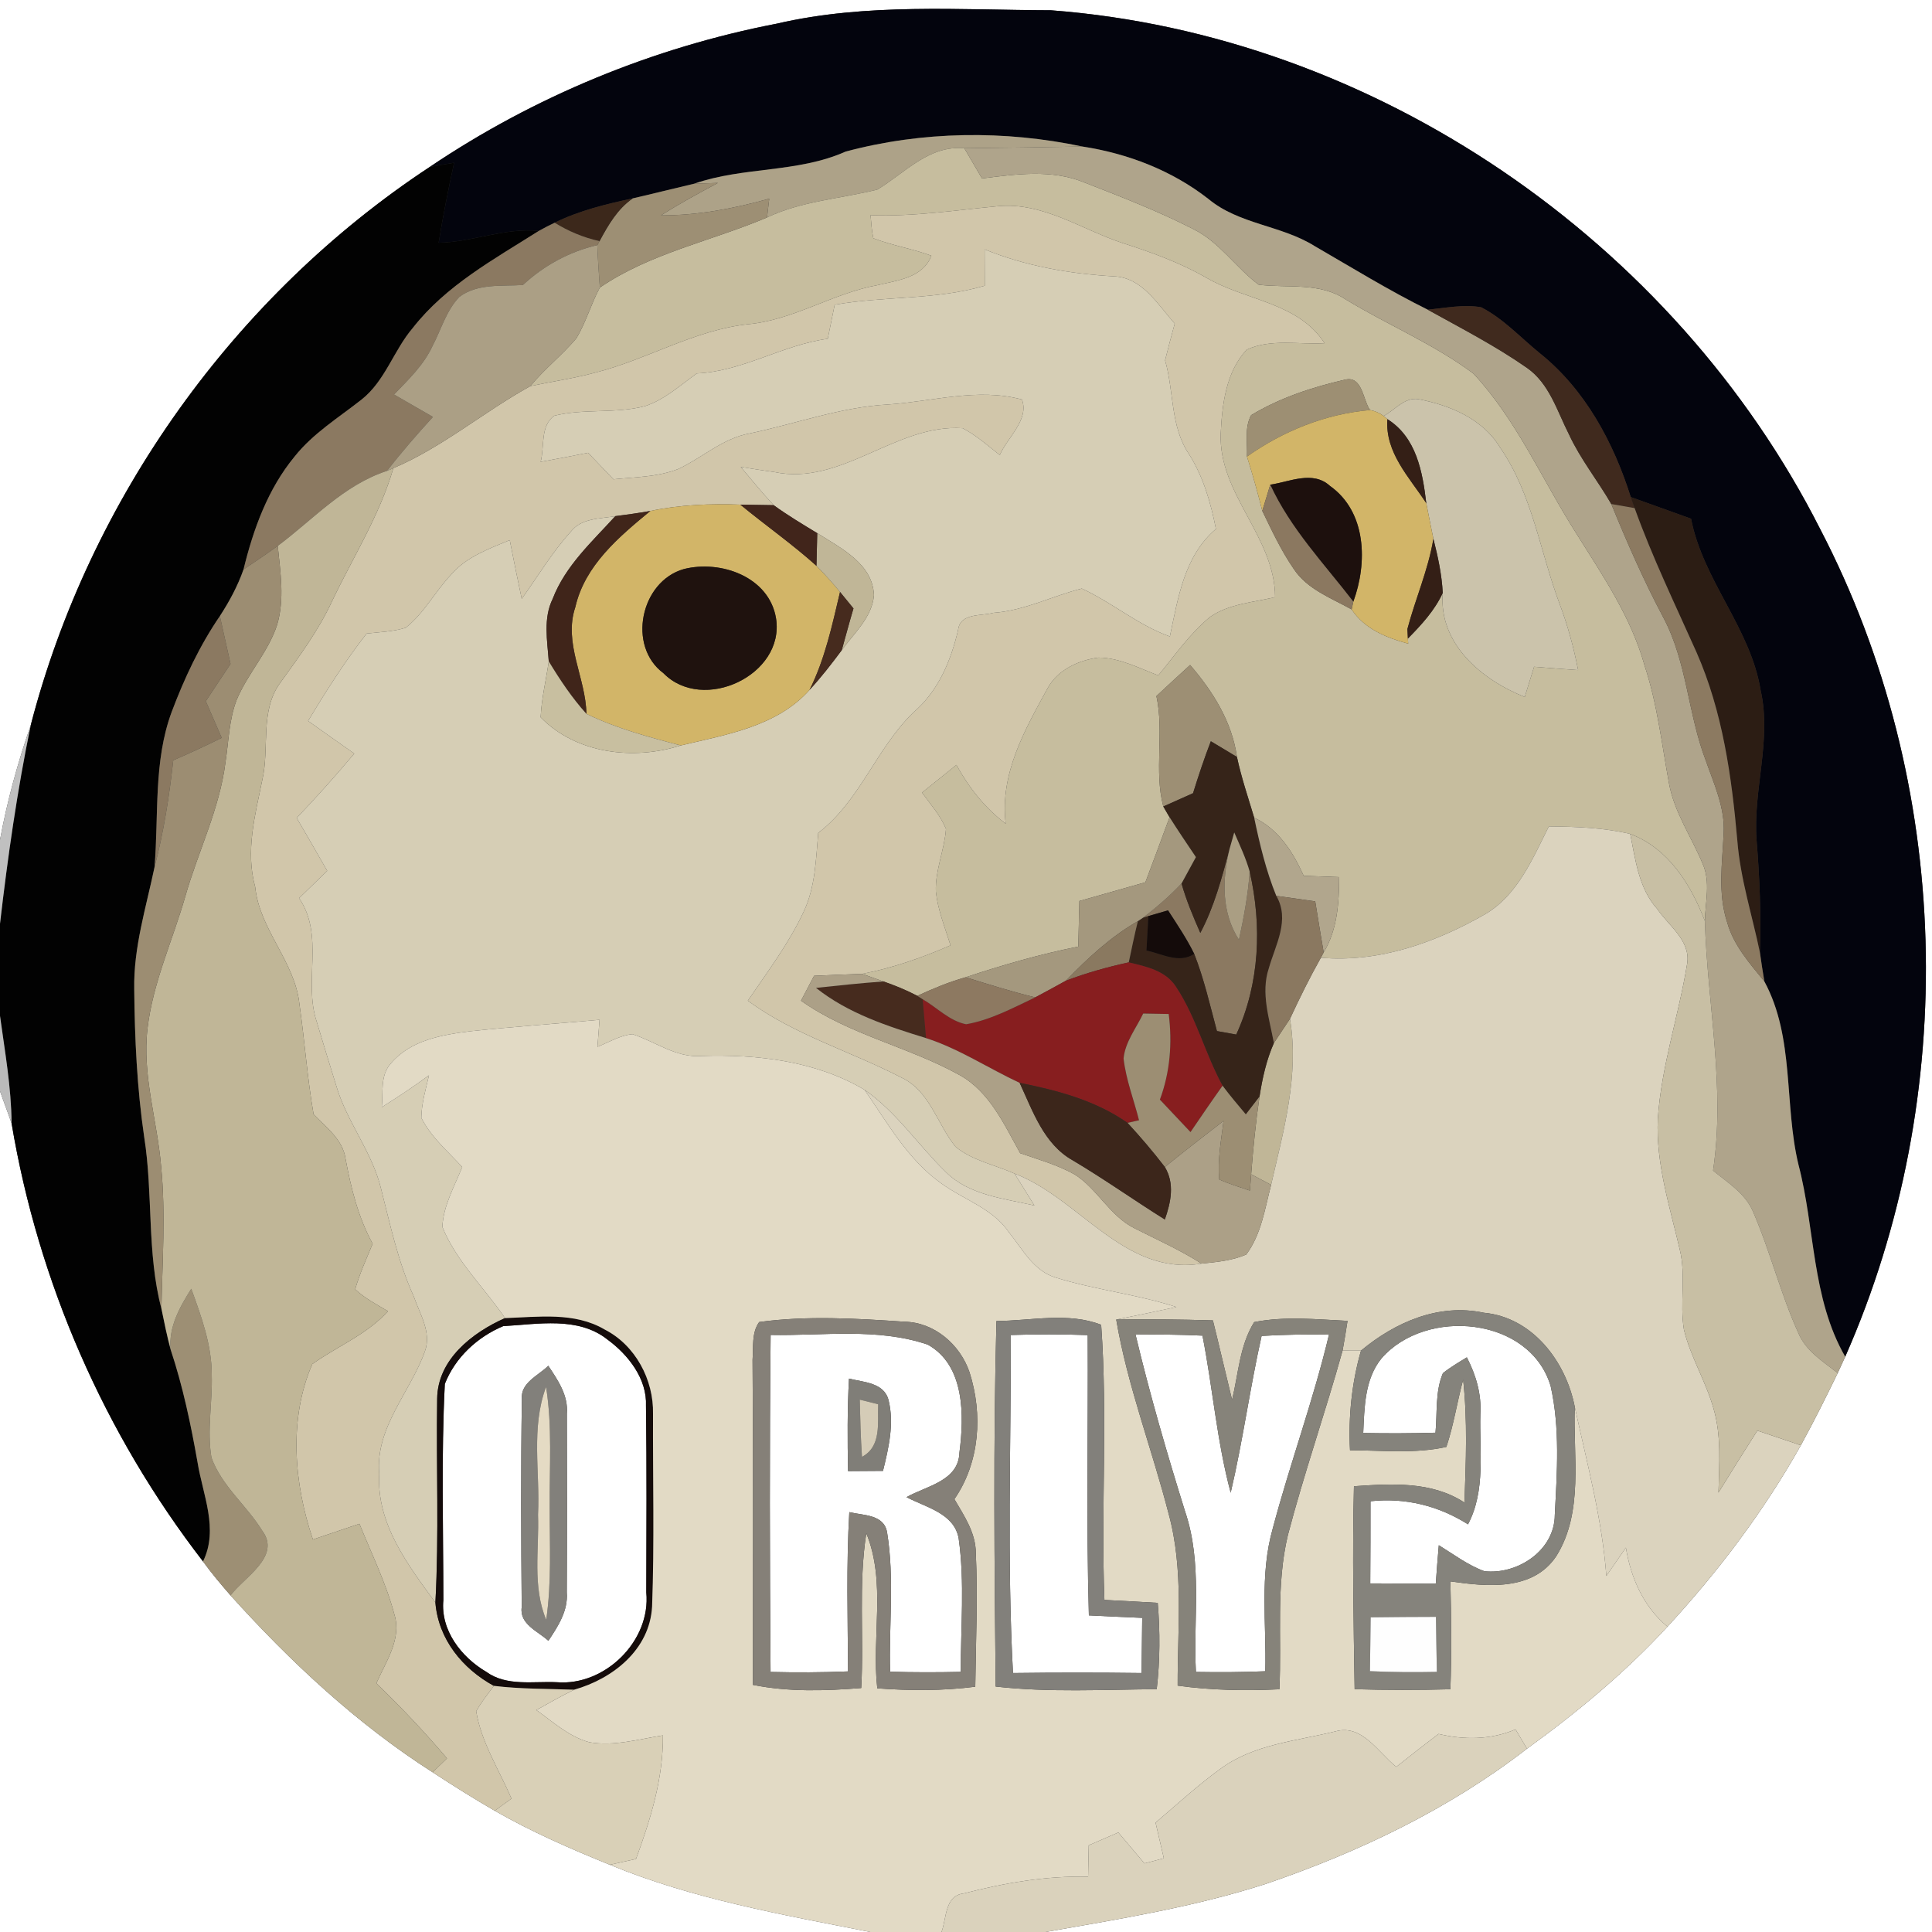 <?xml version="1.0" encoding="UTF-8" ?>
<!DOCTYPE svg PUBLIC "-//W3C//DTD SVG 1.1//EN" "http://www.w3.org/Graphics/SVG/1.1/DTD/svg11.dtd">
<svg width="250pt" height="250pt" viewBox="0 0 250 250" version="1.1" xmlns="http://www.w3.org/2000/svg">
<rect x="0" y="0" width="250" height="250" fill="#333333" stroke="none"/>
<g id="#ffffffff">
<path fill="#ffffff" opacity="1.00" d=" M 0.00 0.00 L 250.00 0.00 L 250.00 250.00 L 135.28 250.00 C 144.87 248.32 154.55 246.76 163.84 243.76 C 175.87 239.65 187.51 234.09 197.59 226.28 C 204.10 221.57 210.31 216.41 215.77 210.49 C 222.36 203.34 228.27 195.51 233.03 187.02 C 234.71 183.95 236.28 180.82 237.80 177.67 C 238.04 177.14 238.52 176.09 238.77 175.56 C 253.69 141.74 252.63 101.33 235.55 68.50 C 216.65 31.16 177.84 4.49 135.99 1.33 C 124.17 1.30 112.15 0.36 100.52 3.06 C 84.51 6.15 69.13 12.49 55.61 21.60 C 30.33 38.27 11.59 64.51 3.98 93.83 C 2.30 98.67 0.93 103.63 0.00 108.68 L 0.00 0.00 Z" />
<path fill="#ffffff" opacity="1.00" d=" M 0.00 141.18 C 0.48 142.58 1.02 143.96 1.50 145.36 C 4.95 165.94 13.52 185.54 26.27 202.05 C 27.38 203.58 28.59 205.02 29.83 206.44 C 37.60 215.06 46.17 223.06 55.98 229.33 C 58.62 231.05 61.29 232.73 64.02 234.31 C 68.79 237.04 73.83 239.24 78.91 241.30 C 89.68 245.75 101.24 247.75 112.61 250.00 L 0.00 250.00 L 0.00 141.18 Z" />
<path fill="#ffffff" opacity="1.00" d=" M 65.12 171.60 C 69.60 171.36 74.80 170.31 78.61 173.34 C 81.31 175.32 83.75 178.43 83.59 181.94 C 83.70 189.97 83.65 198.01 83.63 206.05 C 84.25 212.32 78.29 218.19 72.06 217.68 C 69.01 217.53 65.57 218.25 62.93 216.34 C 59.70 214.44 56.99 210.97 57.37 207.05 C 57.36 197.73 57.09 188.39 57.56 179.08 C 58.90 175.66 61.76 173.01 65.12 171.60 M 67.53 181.07 C 67.39 190.03 67.43 199.00 67.51 207.96 C 67.19 210.18 69.61 211.07 70.96 212.32 C 72.21 210.44 73.53 208.43 73.34 206.06 C 73.38 198.35 73.37 190.65 73.35 182.95 C 73.56 180.57 72.19 178.60 70.95 176.73 C 69.66 178.01 67.33 178.91 67.53 181.07 Z" />
<path fill="#ffffff" opacity="1.00" d=" M 178.76 175.78 C 184.50 169.16 197.96 170.37 200.65 179.35 C 201.88 184.79 201.48 190.48 201.19 196.02 C 201.18 200.63 196.35 203.80 192.07 203.31 C 189.93 202.53 188.10 201.13 186.18 199.95 C 186.03 201.60 185.91 203.26 185.79 204.93 C 182.96 204.91 180.13 204.91 177.31 204.89 C 177.34 201.34 177.34 197.80 177.34 194.26 C 181.84 193.77 186.15 194.84 189.96 197.25 C 192.28 192.84 191.42 187.75 191.56 182.97 C 191.72 180.38 190.98 177.91 189.81 175.64 C 188.75 176.29 187.68 176.91 186.71 177.69 C 185.69 180.10 186.00 182.83 185.75 185.39 C 182.63 185.48 179.51 185.49 176.40 185.43 C 176.56 182.13 176.57 178.48 178.76 175.78 Z" />
<path fill="#ffffff" opacity="1.00" d=" M 99.72 172.74 C 106.48 172.87 113.52 171.78 120.04 173.99 C 124.86 176.65 124.77 183.20 124.15 187.96 C 124.04 191.65 119.89 192.27 117.30 193.73 C 119.79 195.05 123.46 195.80 124.05 199.06 C 124.86 204.77 124.30 210.59 124.33 216.34 C 121.28 216.41 118.23 216.41 115.18 216.32 C 115.01 210.32 115.76 204.24 114.79 198.30 C 114.40 195.93 111.69 196.11 109.90 195.67 C 109.50 202.53 109.70 209.41 109.74 216.28 C 106.39 216.42 103.05 216.43 99.71 216.35 C 99.60 201.81 99.57 187.27 99.72 172.74 M 109.86 178.39 C 109.64 182.37 109.66 186.36 109.74 190.36 C 111.24 190.35 112.75 190.34 114.26 190.33 C 114.99 187.36 115.73 184.23 114.98 181.19 C 114.41 178.89 111.71 178.86 109.86 178.39 Z" />
<path fill="#ffffff" opacity="1.00" d=" M 130.80 172.75 C 134.12 172.64 137.44 172.64 140.75 172.76 C 140.82 184.85 140.55 196.94 140.90 209.03 C 143.20 209.16 145.50 209.25 147.80 209.35 C 147.77 211.73 147.74 214.11 147.72 216.49 C 142.17 216.42 136.63 216.42 131.08 216.49 C 130.30 201.93 130.82 187.32 130.80 172.75 Z" />
<path fill="#ffffff" opacity="1.00" d=" M 146.94 172.70 C 149.83 172.67 152.71 172.69 155.60 172.83 C 156.93 179.59 157.46 186.50 159.25 193.16 C 160.83 186.44 161.74 179.60 163.25 172.87 C 166.15 172.69 169.06 172.66 171.97 172.70 C 169.96 181.17 166.93 189.35 164.70 197.76 C 162.97 203.78 163.89 210.10 163.73 216.26 C 160.74 216.39 157.74 216.40 154.75 216.35 C 154.39 209.43 155.63 202.28 153.35 195.58 C 150.99 188.02 148.78 180.41 146.94 172.70 Z" />
</g>
<g id="#03040dff">
<path fill="#03040d" opacity="1.00" d=" M 55.61 21.60 C 69.13 12.49 84.51 6.15 100.52 3.06 C 112.15 0.36 124.17 1.30 135.99 1.33 C 177.84 4.49 216.65 31.16 235.55 68.50 C 252.63 101.33 253.69 141.74 238.77 175.56 C 234.40 167.96 234.89 158.97 232.72 150.70 C 230.84 142.89 232.24 134.27 228.31 127.00 C 228.10 125.77 227.91 124.53 227.74 123.29 C 227.89 118.43 227.70 113.58 227.30 108.73 C 226.81 102.25 229.28 95.79 227.83 89.35 C 226.52 81.27 220.38 75.13 218.82 67.12 C 216.22 66.18 213.62 65.25 211.02 64.32 C 208.80 57.27 205.13 50.43 199.29 45.74 C 196.78 43.71 194.55 41.24 191.66 39.76 C 189.37 39.36 187.03 39.86 184.74 40.07 C 179.72 37.58 174.95 34.64 170.11 31.84 C 165.80 29.14 160.33 29.05 156.35 25.73 C 151.63 22.05 145.95 19.87 140.06 18.96 C 130.00 16.83 119.35 16.95 109.41 19.62 C 103.20 22.39 96.21 21.55 89.83 23.77 C 87.17 24.39 84.53 25.06 81.88 25.67 C 78.42 26.41 74.95 27.25 71.77 28.82 C 71.07 29.15 70.39 29.51 69.72 29.88 C 65.30 29.44 61.14 31.33 56.76 31.41 C 57.32 27.94 58.01 24.50 58.76 21.06 C 57.70 21.23 56.65 21.41 55.61 21.60 Z" />
</g>
<g id="#ada288ff">
<path fill="#ada288" opacity="1.00" d=" M 109.41 19.62 C 119.35 16.95 130.00 16.83 140.06 18.96 C 134.97 19.06 129.87 19.12 124.78 19.18 C 120.16 18.78 117.11 22.38 113.53 24.53 C 108.77 25.72 103.75 26.00 99.25 28.14 C 99.32 27.54 99.46 26.32 99.54 25.71 C 94.97 26.99 90.28 27.88 85.52 27.87 C 87.92 26.36 90.40 25.00 92.90 23.67 C 92.13 23.69 90.60 23.75 89.83 23.77 C 96.21 21.55 103.20 22.39 109.41 19.62 Z" />
</g>
<g id="#c6bd9eff">
<path fill="#c6bd9e" opacity="1.00" d=" M 113.53 24.53 C 117.11 22.38 120.16 18.78 124.78 19.18 C 125.54 20.48 126.30 21.79 127.07 23.09 C 131.47 22.54 136.11 21.87 140.34 23.62 C 145.08 25.47 149.85 27.31 154.39 29.63 C 157.80 31.31 159.89 34.61 162.87 36.84 C 166.66 37.31 170.78 36.48 174.17 38.77 C 179.61 42.07 185.58 44.54 190.68 48.36 C 196.29 54.39 199.57 62.13 203.97 69.02 C 207.38 74.46 211.08 79.87 212.81 86.13 C 214.45 91.08 215.03 96.27 215.97 101.37 C 216.65 105.12 218.88 108.30 220.32 111.76 C 221.37 114.11 220.67 116.71 220.61 119.17 C 218.78 114.44 215.92 109.79 210.95 107.91 C 207.50 107.10 203.95 106.97 200.42 106.94 C 198.33 111.08 196.41 115.78 192.24 118.26 C 185.80 121.96 178.44 124.59 170.92 123.93 L 171.28 123.24 C 173.06 120.31 173.27 116.84 173.29 113.50 C 171.75 113.44 170.23 113.39 168.70 113.33 C 167.31 110.26 165.45 107.30 162.29 105.81 C 161.51 103.20 160.63 100.62 160.06 97.95 C 159.42 93.39 156.95 89.47 154.00 86.05 C 152.54 87.38 151.08 88.72 149.64 90.07 C 150.67 94.80 149.31 99.68 150.53 104.36 C 150.73 104.71 151.14 105.40 151.34 105.75 C 150.31 108.56 149.26 111.37 148.21 114.17 C 145.36 114.97 142.51 115.78 139.67 116.59 C 139.62 118.56 139.58 120.52 139.53 122.49 C 134.58 123.47 129.73 124.87 124.95 126.46 C 122.79 127.06 120.73 127.93 118.70 128.86 C 117.29 128.12 115.82 127.52 114.32 127.00 C 113.63 126.76 112.24 126.26 111.55 126.02 C 115.51 125.27 119.31 123.92 123.00 122.33 C 122.28 120.03 121.36 117.77 121.10 115.37 C 121.00 112.60 122.21 110.00 122.41 107.26 C 121.69 105.51 120.41 104.08 119.31 102.56 C 120.80 101.37 122.28 100.17 123.76 98.98 C 125.37 101.92 127.46 104.56 130.14 106.59 C 129.35 100.12 132.62 94.41 135.61 88.97 C 136.92 86.64 139.59 85.43 142.15 85.09 C 144.88 85.12 147.37 86.45 149.88 87.40 C 152.02 84.81 153.96 81.99 156.57 79.84 C 159.03 78.12 162.16 77.96 165.00 77.27 C 164.97 69.44 157.67 63.95 157.96 56.10 C 158.14 52.34 158.64 48.12 161.32 45.25 C 164.43 43.80 168.07 44.61 171.40 44.41 C 167.94 39.07 161.12 38.91 156.06 35.91 C 152.65 33.97 148.96 32.63 145.23 31.44 C 139.94 29.69 134.96 26.13 129.14 26.68 C 123.65 27.20 118.18 28.05 112.65 27.84 C 112.74 28.84 112.79 29.85 113.01 30.83 C 115.45 31.77 118.06 32.18 120.52 33.09 C 119.41 35.95 116.18 36.26 113.59 36.89 C 107.77 37.94 102.69 41.43 96.74 41.96 C 89.80 42.73 83.74 46.52 77.05 48.21 C 74.28 48.96 71.44 49.37 68.63 49.96 C 70.45 47.74 72.73 45.97 74.57 43.79 C 75.83 41.72 76.47 39.34 77.62 37.21 C 84.17 32.74 92.05 31.20 99.25 28.14 C 103.75 26.00 108.77 25.72 113.53 24.53 M 161.90 53.72 C 161.01 55.34 161.44 57.31 161.36 59.08 C 162.09 61.40 162.75 63.75 163.34 66.11 C 164.58 68.67 165.79 71.27 167.41 73.62 C 169.15 76.26 172.25 77.38 174.90 78.86 C 176.59 81.40 179.39 82.52 182.22 83.29 L 182.18 82.63 C 183.92 80.86 185.65 79.00 186.69 76.72 C 186.15 83.33 191.73 87.96 197.30 90.19 C 197.70 88.88 198.10 87.58 198.51 86.28 C 200.41 86.44 202.31 86.58 204.21 86.71 C 203.64 83.81 202.87 80.95 201.83 78.19 C 199.28 71.41 198.30 63.95 194.09 57.88 C 191.86 54.19 187.59 52.42 183.53 51.65 C 181.74 51.37 180.48 53.08 179.04 53.83 C 178.51 53.43 177.93 53.18 177.28 53.06 C 176.35 51.74 176.29 48.58 174.04 49.13 C 169.83 50.09 165.61 51.48 161.90 53.72 Z" />
</g>
<g id="#afa48bff">
<path fill="#afa48b" opacity="1.00" d=" M 124.78 19.18 C 129.87 19.12 134.97 19.06 140.06 18.96 C 145.95 19.87 151.63 22.05 156.35 25.73 C 160.33 29.05 165.80 29.14 170.11 31.84 C 174.95 34.64 179.72 37.58 184.74 40.07 C 189.07 42.47 193.50 44.75 197.57 47.59 C 200.49 49.61 201.49 53.20 203.03 56.22 C 204.51 59.42 206.74 62.18 208.50 65.22 C 210.53 70.18 212.68 75.10 215.20 79.84 C 218.30 85.62 218.40 92.34 220.72 98.39 C 221.79 101.46 223.25 104.55 223.04 107.88 C 222.86 111.70 222.27 115.62 223.49 119.33 C 224.31 122.31 226.41 124.66 228.31 127.00 C 232.24 134.27 230.84 142.89 232.72 150.70 C 234.89 158.97 234.40 167.96 238.77 175.56 C 238.52 176.09 238.04 177.14 237.80 177.67 C 235.89 176.18 233.66 174.81 232.70 172.48 C 230.38 167.37 229.06 161.88 226.82 156.74 C 225.81 154.40 223.55 153.02 221.67 151.47 C 223.29 140.69 220.93 129.94 220.61 119.17 C 220.67 116.71 221.37 114.11 220.32 111.76 C 218.88 108.30 216.65 105.12 215.97 101.37 C 215.03 96.27 214.45 91.08 212.81 86.13 C 211.08 79.87 207.38 74.46 203.97 69.02 C 199.57 62.13 196.29 54.39 190.68 48.36 C 185.58 44.54 179.61 42.07 174.17 38.77 C 170.78 36.48 166.66 37.31 162.87 36.84 C 159.89 34.61 157.80 31.31 154.39 29.63 C 149.85 27.31 145.08 25.47 140.34 23.62 C 136.11 21.87 131.47 22.54 127.07 23.09 C 126.30 21.79 125.54 20.48 124.78 19.18 Z" />
</g>
<g id="#020202ff">
<path fill="#020202" opacity="1.00" d=" M 55.61 21.60 C 56.65 21.41 57.70 21.23 58.76 21.06 C 58.01 24.50 57.32 27.94 56.76 31.41 C 61.14 31.33 65.30 29.44 69.72 29.88 C 63.93 33.55 57.71 36.93 53.42 42.43 C 50.94 45.33 49.85 49.28 46.79 51.70 C 43.81 54.05 40.51 56.07 38.12 59.08 C 34.66 63.27 32.78 68.48 31.51 73.69 C 30.76 75.83 29.68 77.83 28.45 79.72 C 25.83 83.55 23.85 87.78 22.22 92.11 C 19.83 98.55 20.56 105.53 19.99 112.24 C 18.90 117.44 17.27 122.61 17.37 127.99 C 17.43 134.39 17.73 140.80 18.66 147.14 C 19.83 154.51 18.98 162.09 20.89 169.35 C 21.25 171.12 21.61 172.89 22.08 174.63 C 23.66 179.38 24.69 184.28 25.56 189.21 C 26.24 193.44 28.33 197.87 26.27 202.05 C 13.52 185.54 4.95 165.94 1.50 145.36 C 1.46 140.68 0.63 136.07 0.00 131.45 L 0.00 119.53 C 1.00 110.91 2.22 102.32 3.98 93.83 C 11.59 64.51 30.33 38.27 55.61 21.60 Z" />
</g>
<g id="#9d8f74ff">
<path fill="#9d8f74" opacity="1.00" d=" M 81.88 25.67 C 84.53 25.06 87.17 24.39 89.83 23.77 C 90.60 23.75 92.13 23.69 92.90 23.67 C 90.40 25.00 87.92 26.36 85.52 27.87 C 90.28 27.88 94.97 26.99 99.54 25.71 C 99.46 26.32 99.32 27.54 99.25 28.14 C 92.05 31.20 84.17 32.74 77.62 37.21 C 77.49 35.38 77.36 33.55 77.29 31.72 L 77.58 31.20 C 78.70 29.13 79.90 27.03 81.88 25.67 Z" />
<path fill="#9d8f74" opacity="1.00" d=" M 149.64 90.07 C 151.08 88.72 152.54 87.38 154.00 86.05 C 156.95 89.47 159.42 93.39 160.06 97.95 C 158.93 97.27 157.80 96.60 156.68 95.92 C 155.83 98.13 155.08 100.38 154.38 102.64 C 153.09 103.21 151.81 103.78 150.53 104.36 C 149.31 99.68 150.67 94.80 149.64 90.07 Z" />
<path fill="#9d8f74" opacity="1.00" d=" M 22.08 174.63 C 21.80 171.71 23.26 169.14 24.75 166.77 C 26.05 170.36 27.41 174.04 27.40 177.91 C 27.51 181.48 26.76 185.07 27.36 188.61 C 28.68 192.29 31.92 194.80 33.93 198.07 C 36.42 201.41 31.61 204.08 29.83 206.44 C 28.59 205.02 27.38 203.58 26.27 202.05 C 28.33 197.87 26.24 193.44 25.56 189.21 C 24.69 184.28 23.66 179.38 22.08 174.63 Z" />
</g>
<g id="#3c281bff">
<path fill="#3c281b" opacity="1.00" d=" M 71.77 28.82 C 74.95 27.25 78.42 26.41 81.88 25.67 C 79.90 27.03 78.70 29.13 77.58 31.20 C 75.52 30.75 73.56 29.93 71.77 28.82 Z" />
</g>
<g id="#d1c6aaff">
<path fill="#d1c6aa" opacity="1.00" d=" M 112.65 27.84 C 118.18 28.05 123.65 27.20 129.14 26.68 C 134.96 26.13 139.94 29.69 145.23 31.44 C 148.96 32.63 152.65 33.97 156.06 35.91 C 161.12 38.91 167.94 39.07 171.40 44.41 C 168.07 44.61 164.43 43.80 161.32 45.25 C 158.64 48.12 158.14 52.34 157.96 56.10 C 157.67 63.95 164.97 69.44 165.00 77.27 C 162.16 77.96 159.03 78.12 156.57 79.84 C 153.96 81.99 152.02 84.81 149.88 87.40 C 147.37 86.45 144.88 85.12 142.15 85.09 C 139.59 85.43 136.92 86.64 135.61 88.97 C 132.62 94.41 129.35 100.12 130.14 106.59 C 127.46 104.56 125.37 101.92 123.76 98.98 C 122.28 100.17 120.80 101.37 119.31 102.56 C 120.41 104.08 121.69 105.51 122.41 107.26 C 122.21 110.00 121.00 112.60 121.10 115.37 C 121.36 117.77 122.28 120.03 123.00 122.33 C 119.31 123.92 115.51 125.27 111.55 126.02 C 109.48 126.09 107.41 126.17 105.34 126.27 C 104.78 127.34 104.21 128.41 103.65 129.49 C 109.88 133.91 117.53 135.43 124.15 139.10 C 128.05 141.25 129.93 145.50 132.01 149.22 C 134.39 150.05 136.87 150.74 139.09 151.99 C 142.03 153.88 143.62 157.36 146.81 158.94 C 149.72 160.42 152.71 161.74 155.47 163.51 C 145.46 165.14 139.70 155.06 131.28 151.86 C 128.73 150.72 125.82 150.19 123.64 148.38 C 121.25 145.44 120.31 141.13 116.61 139.42 C 110.04 136.02 102.79 133.92 96.77 129.49 C 99.32 125.73 102.09 122.08 104.01 117.94 C 105.50 114.77 105.58 111.21 105.88 107.78 C 111.28 103.64 113.38 96.85 118.19 92.19 C 121.41 89.43 123.04 85.54 123.98 81.50 C 124.25 79.29 126.96 79.74 128.55 79.30 C 132.55 79.02 136.15 77.13 139.98 76.16 C 143.91 77.96 147.26 80.89 151.38 82.36 C 152.44 77.40 153.23 71.94 157.34 68.45 C 156.68 65.07 155.71 61.70 153.86 58.77 C 151.42 55.17 151.93 50.65 150.76 46.63 C 151.15 45.04 151.58 43.45 152.01 41.87 C 149.81 39.42 147.82 35.90 144.14 35.76 C 138.41 35.43 132.74 34.44 127.41 32.27 C 127.42 33.83 127.42 35.40 127.43 36.97 C 121.11 38.84 114.45 38.29 108.01 39.43 C 107.71 40.90 107.42 42.37 107.11 43.84 C 101.26 44.62 96.11 48.06 90.16 48.32 C 88.01 49.86 86.00 51.73 83.44 52.56 C 79.61 53.55 75.57 52.85 71.74 53.79 C 69.88 55.07 70.48 57.82 69.96 59.76 C 72.01 59.39 74.05 59.00 76.10 58.59 C 77.19 59.73 78.29 60.87 79.38 62.02 C 82.20 61.73 85.13 61.73 87.81 60.67 C 90.90 59.21 93.53 56.72 96.99 56.09 C 102.97 54.84 108.77 52.68 114.91 52.34 C 120.66 51.96 126.52 50.14 132.24 51.70 C 133.21 54.32 130.36 56.59 129.37 58.88 C 127.81 57.66 126.33 56.32 124.57 55.41 C 115.91 54.82 108.89 62.96 100.14 61.07 C 98.70 60.88 97.28 60.64 95.85 60.42 C 97.25 62.08 98.62 63.77 100.11 65.37 C 98.67 65.35 97.24 65.33 95.80 65.30 C 91.90 65.16 87.98 65.31 84.15 66.12 C 82.65 66.38 81.14 66.60 79.62 66.79 C 77.63 67.14 75.23 67.03 73.87 68.79 C 71.45 71.46 69.60 74.57 67.51 77.49 C 66.97 74.96 66.46 72.43 65.96 69.89 C 63.25 71.02 60.33 72.06 58.37 74.36 C 56.30 76.54 54.89 79.34 52.50 81.23 C 50.86 81.74 49.13 81.79 47.44 81.98 C 44.65 85.56 42.21 89.39 39.87 93.29 C 41.86 94.70 43.84 96.11 45.84 97.51 C 43.45 100.37 40.96 103.15 38.39 105.84 C 39.72 108.11 41.04 110.40 42.34 112.69 C 41.12 113.87 39.91 115.04 38.70 116.22 C 42.02 121.08 39.23 127.00 40.99 132.23 C 41.80 134.98 42.66 137.72 43.50 140.46 C 44.86 145.16 48.16 149.04 49.31 153.83 C 50.51 158.53 51.52 163.31 53.54 167.76 C 54.31 170.00 55.87 172.40 54.99 174.84 C 53.10 180.16 48.54 184.69 49.07 190.72 C 48.71 197.17 52.74 202.45 56.34 207.37 C 56.72 212.11 59.84 215.93 63.91 218.15 C 63.11 219.22 62.27 220.27 61.62 221.44 C 62.28 225.48 64.59 229.01 66.18 232.74 C 65.64 233.13 64.56 233.92 64.02 234.31 C 61.29 232.73 58.62 231.05 55.98 229.33 C 56.44 228.88 57.37 227.98 57.84 227.53 C 54.96 224.14 51.90 220.90 48.70 217.82 C 49.92 215.02 52.02 212.09 51.03 208.90 C 49.95 204.84 48.08 201.06 46.51 197.18 C 44.50 197.85 42.49 198.53 40.49 199.21 C 38.04 191.98 37.32 183.62 40.41 176.51 C 43.65 174.20 47.48 172.69 50.20 169.67 C 48.74 168.79 47.20 168.01 45.96 166.83 C 46.54 164.80 47.42 162.88 48.22 160.94 C 46.35 157.52 45.42 153.73 44.71 149.93 C 44.35 147.44 42.21 145.88 40.58 144.20 C 39.76 139.48 39.43 134.69 38.75 129.95 C 38.17 124.41 33.59 120.33 33.02 114.77 C 31.74 110.14 33.01 105.48 33.94 100.93 C 34.91 96.78 33.58 91.96 36.29 88.32 C 38.71 84.95 41.20 81.61 42.95 77.83 C 45.67 72.11 49.12 66.71 50.90 60.58 C 57.28 57.86 62.60 53.29 68.63 49.96 C 71.44 49.37 74.28 48.96 77.05 48.21 C 83.74 46.52 89.80 42.73 96.74 41.96 C 102.69 41.43 107.77 37.94 113.59 36.89 C 116.18 36.26 119.41 35.95 120.52 33.09 C 118.06 32.18 115.45 31.77 113.01 30.83 C 112.79 29.85 112.74 28.84 112.65 27.84 Z" />
</g>
<g id="#8b7961ff">
<path fill="#8b7961" opacity="1.00" d=" M 69.72 29.88 C 70.39 29.51 71.07 29.15 71.77 28.82 C 73.56 29.93 75.52 30.75 77.58 31.20 L 77.29 31.72 C 73.67 32.56 70.39 34.35 67.66 36.88 C 64.91 37.05 61.79 36.66 59.45 38.41 C 57.74 40.18 57.09 42.65 55.96 44.78 C 54.83 47.24 52.84 49.13 50.99 51.05 C 52.67 52.01 54.34 52.98 56.02 53.95 C 53.96 56.21 51.95 58.52 50.08 60.93 C 44.48 62.75 40.52 67.23 35.94 70.64 C 34.49 71.69 33.00 72.69 31.51 73.69 C 32.78 68.48 34.66 63.27 38.12 59.08 C 40.51 56.07 43.81 54.05 46.79 51.70 C 49.85 49.28 50.94 45.33 53.42 42.43 C 57.71 36.93 63.93 33.55 69.72 29.88 Z" />
<path fill="#8b7961" opacity="1.00" d=" M 22.22 92.11 C 23.85 87.78 25.83 83.55 28.45 79.72 C 28.90 81.78 29.37 83.85 29.83 85.91 C 28.77 87.52 27.70 89.13 26.63 90.73 C 27.32 92.31 28.00 93.89 28.69 95.48 C 26.62 96.50 24.54 97.47 22.42 98.38 C 21.91 103.04 21.18 107.69 19.99 112.24 C 20.56 105.53 19.83 98.55 22.22 92.11 Z" />
<path fill="#8b7961" opacity="1.00" d=" M 155.32 120.72 C 157.13 117.32 158.11 113.57 159.10 109.87 C 158.13 113.80 158.05 118.11 160.32 121.61 C 160.95 118.70 161.50 115.77 161.71 112.79 C 163.32 119.80 163.00 127.28 159.97 133.87 C 159.35 133.75 158.09 133.53 157.47 133.42 C 156.57 130.06 155.80 126.66 154.53 123.43 C 153.56 121.46 152.33 119.63 151.14 117.80 C 150.51 117.98 149.23 118.35 148.60 118.54 L 147.86 118.78 C 149.65 117.43 151.35 115.95 152.89 114.32 C 153.51 116.52 154.40 118.63 155.32 120.72 Z" />
</g>
<g id="#ab9f85ff">
<path fill="#ab9f85" opacity="1.00" d=" M 67.66 36.88 C 70.39 34.35 73.67 32.56 77.29 31.72 C 77.36 33.55 77.49 35.38 77.62 37.21 C 76.47 39.34 75.83 41.72 74.57 43.79 C 72.73 45.97 70.45 47.74 68.63 49.96 C 62.60 53.29 57.28 57.86 50.90 60.58 L 50.08 60.93 C 51.95 58.52 53.96 56.21 56.02 53.95 C 54.34 52.98 52.67 52.01 50.99 51.05 C 52.84 49.13 54.83 47.24 55.96 44.78 C 57.09 42.65 57.74 40.18 59.45 38.41 C 61.79 36.66 64.91 37.05 67.66 36.88 Z" />
</g>
<g id="#d6ceb5ff">
<path fill="#d6ceb5" opacity="1.00" d=" M 127.41 32.27 C 132.74 34.44 138.41 35.43 144.14 35.76 C 147.82 35.90 149.81 39.42 152.01 41.87 C 151.58 43.45 151.15 45.04 150.76 46.63 C 151.93 50.65 151.42 55.17 153.86 58.77 C 155.71 61.70 156.68 65.07 157.34 68.45 C 153.23 71.94 152.44 77.40 151.38 82.36 C 147.26 80.89 143.91 77.96 139.98 76.16 C 136.15 77.13 132.55 79.02 128.55 79.30 C 126.96 79.74 124.25 79.29 123.98 81.50 C 123.04 85.54 121.41 89.43 118.19 92.19 C 113.38 96.85 111.28 103.64 105.88 107.78 C 105.58 111.21 105.50 114.77 104.01 117.94 C 102.09 122.08 99.32 125.73 96.77 129.49 C 102.79 133.92 110.04 136.02 116.61 139.42 C 120.31 141.13 121.25 145.44 123.64 148.38 C 125.82 150.19 128.73 150.72 131.28 151.86 C 132.14 153.23 133.00 154.61 133.85 155.99 C 129.89 155.08 125.42 154.67 122.39 151.66 C 118.81 148.19 116.03 143.90 111.88 141.03 C 105.60 137.29 98.00 136.41 90.80 136.64 C 87.51 136.92 84.82 134.78 81.84 133.82 C 80.22 133.98 78.79 134.86 77.31 135.46 C 77.40 134.29 77.49 133.12 77.58 131.96 C 72.01 132.47 66.43 132.85 60.88 133.44 C 57.19 133.90 53.09 134.60 50.57 137.62 C 49.17 139.15 49.60 141.38 49.40 143.27 C 51.48 141.96 53.53 140.60 55.51 139.15 C 55.09 140.96 54.55 142.77 54.52 144.64 C 55.76 147.14 57.95 148.98 59.81 151.01 C 58.81 153.52 57.37 156.00 57.24 158.76 C 59.05 163.23 62.67 166.62 65.35 170.56 C 61.10 172.45 56.62 175.92 56.57 181.00 C 56.44 189.79 56.82 198.58 56.34 207.37 C 52.74 202.45 48.71 197.17 49.07 190.72 C 48.54 184.69 53.10 180.16 54.99 174.84 C 55.87 172.40 54.31 170.00 53.54 167.76 C 51.52 163.31 50.51 158.53 49.31 153.83 C 48.16 149.04 44.86 145.16 43.50 140.46 C 42.66 137.72 41.80 134.98 40.99 132.23 C 39.23 127.00 42.02 121.08 38.70 116.22 C 39.91 115.04 41.12 113.87 42.34 112.69 C 41.04 110.40 39.72 108.11 38.39 105.84 C 40.96 103.15 43.45 100.37 45.84 97.51 C 43.84 96.11 41.86 94.70 39.87 93.29 C 42.21 89.39 44.65 85.56 47.44 81.98 C 49.13 81.79 50.86 81.74 52.50 81.23 C 54.89 79.34 56.30 76.54 58.37 74.36 C 60.33 72.06 63.25 71.02 65.96 69.89 C 66.46 72.43 66.97 74.96 67.51 77.49 C 69.60 74.57 71.45 71.46 73.87 68.79 C 75.23 67.03 77.63 67.14 79.62 66.79 C 76.62 70.09 73.16 73.21 71.52 77.48 C 70.27 80.02 70.82 82.89 71.01 85.58 C 70.66 88.00 70.07 90.38 69.96 92.82 C 74.56 97.54 81.99 98.42 88.09 96.46 C 93.96 95.06 100.53 94.02 104.75 89.28 C 106.25 87.66 107.60 85.91 108.92 84.14 C 110.51 81.93 112.86 79.88 113.09 77.01 C 112.92 72.91 108.77 70.91 105.75 68.99 C 103.84 67.83 101.92 66.68 100.11 65.37 C 98.62 63.77 97.25 62.08 95.85 60.42 C 97.28 60.64 98.70 60.88 100.14 61.07 C 108.89 62.96 115.91 54.82 124.57 55.41 C 126.33 56.32 127.81 57.66 129.37 58.88 C 130.36 56.59 133.21 54.32 132.24 51.70 C 126.52 50.14 120.66 51.96 114.91 52.34 C 108.77 52.68 102.97 54.84 96.99 56.09 C 93.53 56.72 90.90 59.21 87.81 60.67 C 85.13 61.73 82.20 61.73 79.38 62.02 C 78.29 60.87 77.19 59.73 76.10 58.59 C 74.05 59.00 72.01 59.39 69.96 59.76 C 70.48 57.82 69.88 55.07 71.74 53.79 C 75.57 52.85 79.61 53.55 83.44 52.56 C 86.00 51.73 88.01 49.86 90.16 48.32 C 96.11 48.06 101.26 44.62 107.11 43.84 C 107.42 42.37 107.71 40.90 108.01 39.43 C 114.45 38.29 121.11 38.84 127.43 36.97 C 127.42 35.40 127.42 33.83 127.41 32.27 Z" />
</g>
<g id="#402a1eff">
<path fill="#402a1e" opacity="1.00" d=" M 184.74 40.07 C 187.03 39.86 189.37 39.36 191.66 39.76 C 194.55 41.24 196.78 43.71 199.29 45.74 C 205.13 50.43 208.80 57.27 211.02 64.32 C 211.14 64.68 211.39 65.39 211.52 65.75 C 210.76 65.61 209.25 65.35 208.50 65.22 C 206.74 62.18 204.51 59.42 203.03 56.22 C 201.49 53.20 200.49 49.61 197.57 47.59 C 193.50 44.75 189.07 42.47 184.74 40.07 Z" />
</g>
<g id="#9d8f73ff">
<path fill="#9d8f73" opacity="1.00" d=" M 161.90 53.72 C 165.61 51.48 169.83 50.09 174.04 49.13 C 176.29 48.58 176.35 51.74 177.28 53.06 C 171.52 53.56 166.07 55.76 161.36 59.08 C 161.44 57.31 161.01 55.34 161.90 53.72 Z" />
</g>
<g id="#cbc3abff">
<path fill="#cbc3ab" opacity="1.00" d=" M 179.04 53.83 C 180.48 53.08 181.74 51.37 183.53 51.65 C 187.59 52.42 191.86 54.19 194.09 57.88 C 198.30 63.95 199.28 71.41 201.83 78.19 C 202.87 80.95 203.64 83.81 204.21 86.71 C 202.31 86.58 200.41 86.44 198.51 86.28 C 198.10 87.58 197.70 88.88 197.30 90.19 C 191.73 87.96 186.15 83.33 186.69 76.72 C 186.57 74.34 186.06 72.01 185.48 69.72 C 185.16 68.18 184.86 66.65 184.56 65.11 C 184.08 61.06 183.29 56.60 179.53 54.24 L 179.04 53.83 Z" />
</g>
<g id="#d2b568ff">
<path fill="#d2b568" opacity="1.00" d=" M 161.36 59.08 C 166.07 55.76 171.52 53.56 177.28 53.06 C 177.93 53.18 178.51 53.43 179.04 53.83 L 179.53 54.24 C 179.21 58.56 182.37 61.76 184.56 65.11 C 184.86 66.65 185.16 68.18 185.48 69.72 C 184.82 73.74 183.15 77.47 182.12 81.39 C 182.14 81.70 182.17 82.32 182.18 82.63 L 182.22 83.29 C 179.39 82.52 176.59 81.40 174.90 78.86 L 175.12 77.85 C 176.96 72.84 176.85 66.25 172.10 62.88 C 169.88 60.85 166.91 62.34 164.37 62.72 C 164.03 63.85 163.68 64.98 163.34 66.11 C 162.75 63.75 162.09 61.40 161.36 59.08 Z" />
<path fill="#d2b568" opacity="1.00" d=" M 84.15 66.12 C 87.98 65.31 91.90 65.16 95.80 65.30 C 99.05 67.98 102.51 70.40 105.65 73.22 C 106.72 74.30 107.73 75.43 108.70 76.60 C 107.68 80.91 106.75 85.29 104.75 89.28 C 100.53 94.02 93.96 95.06 88.09 96.46 C 83.94 95.38 79.75 94.25 75.88 92.37 C 75.81 87.70 72.87 83.23 74.45 78.55 C 75.68 73.16 80.09 69.47 84.15 66.12 M 88.48 73.64 C 82.89 75.23 81.13 83.61 85.85 87.11 C 90.95 92.32 101.57 87.37 100.42 80.03 C 99.55 74.65 93.27 72.42 88.48 73.64 Z" />
</g>
<g id="#341f16ff">
<path fill="#341f16" opacity="1.00" d=" M 184.56 65.11 C 182.37 61.76 179.21 58.56 179.53 54.24 C 183.29 56.60 184.08 61.06 184.56 65.11 Z" />
<path fill="#341f16" opacity="1.00" d=" M 185.48 69.72 C 186.06 72.01 186.57 74.34 186.69 76.72 C 185.65 79.00 183.92 80.86 182.18 82.63 C 182.17 82.32 182.14 81.70 182.12 81.39 C 183.15 77.47 184.82 73.74 185.48 69.72 Z" />
</g>
<g id="#c0b697ff">
<path fill="#c0b697" opacity="1.00" d=" M 35.94 70.64 C 40.52 67.23 44.48 62.75 50.08 60.93 L 50.90 60.58 C 49.12 66.71 45.67 72.11 42.95 77.83 C 41.20 81.61 38.71 84.95 36.29 88.32 C 33.58 91.96 34.91 96.78 33.94 100.93 C 33.01 105.48 31.74 110.14 33.02 114.77 C 33.59 120.33 38.17 124.41 38.75 129.95 C 39.43 134.69 39.76 139.48 40.58 144.20 C 42.21 145.88 44.35 147.44 44.71 149.93 C 45.42 153.73 46.35 157.52 48.22 160.94 C 47.42 162.88 46.54 164.80 45.96 166.83 C 47.20 168.01 48.74 168.79 50.20 169.67 C 47.48 172.69 43.65 174.20 40.41 176.51 C 37.32 183.62 38.04 191.98 40.49 199.21 C 42.49 198.53 44.50 197.85 46.51 197.18 C 48.08 201.06 49.95 204.84 51.03 208.90 C 52.02 212.09 49.92 215.02 48.70 217.82 C 51.90 220.90 54.96 224.14 57.84 227.53 C 57.37 227.98 56.44 228.88 55.98 229.33 C 46.17 223.06 37.60 215.06 29.83 206.44 C 31.61 204.08 36.42 201.41 33.93 198.07 C 31.92 194.80 28.68 192.29 27.36 188.61 C 26.76 185.07 27.51 181.48 27.40 177.91 C 27.41 174.04 26.05 170.36 24.75 166.77 C 23.26 169.14 21.80 171.71 22.08 174.63 C 21.61 172.89 21.25 171.12 20.89 169.35 C 21.00 163.22 21.45 157.07 20.85 150.95 C 20.35 144.98 18.37 139.11 19.09 133.08 C 19.78 127.14 22.36 121.66 23.99 115.95 C 25.64 110.17 28.41 104.69 29.17 98.68 C 29.59 95.97 29.63 93.16 30.62 90.57 C 32.04 87.17 34.69 84.41 35.85 80.88 C 36.85 77.55 36.28 74.03 35.94 70.64 Z" />
<path fill="#c0b697" opacity="1.00" d=" M 105.75 68.99 C 108.77 70.91 112.92 72.91 113.09 77.01 C 112.86 79.88 110.51 81.93 108.92 84.14 C 109.43 82.34 109.90 80.53 110.44 78.73 C 109.86 78.02 109.28 77.31 108.70 76.60 C 107.73 75.43 106.72 74.30 105.65 73.22 C 105.68 71.81 105.72 70.40 105.75 68.99 Z" />
<path fill="#c0b697" opacity="1.00" d=" M 164.84 134.97 C 165.52 133.91 166.24 132.89 166.92 131.84 C 168.14 139.14 166.10 146.27 164.48 153.32 C 163.84 152.98 162.55 152.29 161.90 151.95 C 162.16 148.59 162.49 145.23 162.98 141.90 C 163.35 139.53 163.87 137.17 164.84 134.97 Z" />
</g>
<g id="#1d100dff">
<path fill="#1d100d" opacity="1.00" d=" M 164.37 62.72 C 166.91 62.34 169.88 60.85 172.10 62.88 C 176.85 66.25 176.96 72.84 175.12 77.85 C 171.34 72.95 166.99 68.41 164.37 62.72 Z" />
</g>
<g id="#8b7860ff">
<path fill="#8b7860" opacity="1.00" d=" M 163.34 66.11 C 163.68 64.98 164.03 63.85 164.37 62.72 C 166.99 68.41 171.34 72.95 175.12 77.85 L 174.90 78.86 C 172.25 77.38 169.15 76.26 167.41 73.62 C 165.79 71.27 164.58 68.67 163.34 66.11 Z" />
</g>
<g id="#2c1d14ff">
<path fill="#2c1d14" opacity="1.00" d=" M 211.02 64.32 C 213.62 65.25 216.22 66.18 218.82 67.12 C 220.38 75.13 226.52 81.27 227.83 89.35 C 229.28 95.79 226.81 102.25 227.30 108.73 C 227.70 113.58 227.89 118.43 227.74 123.29 C 226.74 118.46 225.20 113.72 224.81 108.78 C 224.08 100.48 222.91 92.08 219.52 84.39 C 216.76 78.21 213.81 72.12 211.52 65.75 C 211.39 65.39 211.14 64.68 211.02 64.32 Z" />
</g>
<g id="#41251bff">
<path fill="#41251b" opacity="1.00" d=" M 95.80 65.30 C 97.24 65.33 98.67 65.35 100.11 65.37 C 101.92 66.68 103.84 67.83 105.75 68.99 C 105.72 70.40 105.68 71.81 105.65 73.22 C 102.51 70.40 99.05 67.98 95.80 65.30 Z" />
</g>
<g id="#8c7a61ff">
<path fill="#8c7a61" opacity="1.00" d=" M 208.50 65.22 C 209.25 65.35 210.76 65.61 211.52 65.75 C 213.81 72.12 216.76 78.21 219.52 84.39 C 222.91 92.08 224.08 100.48 224.81 108.78 C 225.20 113.72 226.74 118.46 227.74 123.29 C 227.91 124.53 228.10 125.77 228.31 127.00 C 226.41 124.66 224.31 122.31 223.49 119.33 C 222.27 115.62 222.86 111.70 223.04 107.88 C 223.25 104.55 221.79 101.46 220.72 98.39 C 218.40 92.34 218.30 85.62 215.20 79.84 C 212.68 75.10 210.53 70.18 208.50 65.22 Z" />
</g>
<g id="#40251aff">
<path fill="#40251a" opacity="1.00" d=" M 79.62 66.79 C 81.14 66.60 82.65 66.38 84.15 66.12 C 80.09 69.47 75.68 73.16 74.45 78.55 C 72.87 83.23 75.81 87.70 75.88 92.37 C 74.01 90.30 72.45 87.96 71.01 85.58 C 70.82 82.89 70.27 80.02 71.52 77.48 C 73.16 73.21 76.62 70.09 79.62 66.79 Z" />
</g>
<g id="#9c8d72ff">
<path fill="#9c8d72" opacity="1.00" d=" M 31.51 73.69 C 33.00 72.69 34.49 71.69 35.94 70.64 C 36.28 74.03 36.85 77.55 35.85 80.88 C 34.69 84.41 32.04 87.17 30.62 90.57 C 29.63 93.16 29.59 95.97 29.17 98.68 C 28.41 104.69 25.64 110.17 23.99 115.95 C 22.36 121.66 19.78 127.14 19.09 133.08 C 18.37 139.11 20.35 144.98 20.85 150.95 C 21.45 157.07 21.00 163.22 20.89 169.35 C 18.98 162.09 19.83 154.51 18.66 147.14 C 17.73 140.80 17.43 134.39 17.37 127.99 C 17.27 122.61 18.90 117.44 19.99 112.24 C 21.18 107.69 21.91 103.04 22.42 98.38 C 24.54 97.47 26.62 96.50 28.69 95.48 C 28.00 93.89 27.32 92.31 26.63 90.73 C 27.70 89.13 28.77 87.52 29.83 85.91 C 29.37 83.85 28.90 81.78 28.45 79.72 C 29.68 77.83 30.76 75.83 31.51 73.69 Z" />
</g>
<g id="#1f120eff">
<path fill="#1f120e" opacity="1.00" d=" M 88.48 73.64 C 93.27 72.42 99.55 74.65 100.42 80.03 C 101.57 87.37 90.95 92.32 85.85 87.11 C 81.13 83.61 82.89 75.23 88.48 73.64 Z" />
</g>
<g id="#462b1eff">
<path fill="#462b1e" opacity="1.00" d=" M 104.75 89.28 C 106.75 85.29 107.68 80.91 108.70 76.60 C 109.28 77.31 109.86 78.02 110.44 78.73 C 109.90 80.53 109.43 82.34 108.92 84.14 C 107.60 85.91 106.25 87.66 104.75 89.28 Z" />
<path fill="#462b1e" opacity="1.00" d=" M 105.59 127.83 C 108.50 127.52 111.40 127.21 114.32 127.00 C 115.82 127.52 117.29 128.12 118.70 128.86 L 119.39 129.30 C 119.54 130.97 119.69 132.65 119.83 134.33 C 114.83 132.79 109.75 131.14 105.59 127.83 Z" />
</g>
<g id="#c8bfa0ff">
<path fill="#c8bfa0" opacity="1.00" d=" M 71.01 85.58 C 72.45 87.96 74.01 90.30 75.88 92.37 C 79.75 94.25 83.94 95.38 88.09 96.46 C 81.99 98.42 74.56 97.54 69.96 92.82 C 70.07 90.38 70.66 88.00 71.01 85.58 Z" />
</g>
<g id="#c0c0c0ff">
<path fill="#c0c0c0" opacity="1.00" d=" M 0.00 108.68 C 0.93 103.63 2.30 98.67 3.98 93.83 C 2.22 102.32 1.00 110.91 0.00 119.53 L 0.00 108.68 Z" />
</g>
<g id="#362419ff">
<path fill="#362419" opacity="1.00" d=" M 156.68 95.92 C 157.80 96.60 158.93 97.27 160.06 97.95 C 160.63 100.62 161.51 103.20 162.29 105.81 C 163.01 109.24 163.82 112.66 165.15 115.92 C 166.97 119.03 165.04 122.26 164.18 125.31 C 163.12 128.49 164.26 131.81 164.84 134.97 C 163.87 137.17 163.35 139.53 162.98 141.90 C 162.54 142.47 161.65 143.62 161.21 144.20 C 160.18 142.98 159.15 141.76 158.20 140.49 C 155.92 136.34 154.80 131.62 152.16 127.67 C 150.84 125.60 148.28 125.05 146.06 124.53 C 146.44 122.75 146.80 120.96 147.24 119.20 L 147.86 118.78 L 148.60 118.54 C 148.52 120.03 148.44 121.51 148.35 123.00 C 150.36 123.41 152.58 124.74 154.53 123.43 C 155.80 126.66 156.57 130.06 157.47 133.42 C 158.09 133.53 159.35 133.75 159.97 133.87 C 163.00 127.28 163.32 119.80 161.71 112.79 C 161.22 111.04 160.43 109.39 159.71 107.72 C 159.56 108.26 159.25 109.33 159.10 109.87 C 158.11 113.57 157.13 117.32 155.32 120.72 C 154.40 118.63 153.51 116.52 152.89 114.32 C 153.51 113.18 154.13 112.05 154.75 110.91 C 153.60 109.20 152.44 107.49 151.34 105.75 C 151.14 105.40 150.73 104.71 150.53 104.36 C 151.81 103.78 153.09 103.21 154.38 102.64 C 155.08 100.38 155.83 98.13 156.68 95.92 Z" />
</g>
<g id="#a4987eff">
<path fill="#a4987e" opacity="1.00" d=" M 151.34 105.75 C 152.44 107.49 153.60 109.20 154.75 110.91 C 154.13 112.05 153.51 113.18 152.89 114.32 C 151.35 115.95 149.65 117.43 147.86 118.78 L 147.24 119.20 C 143.71 121.22 140.74 124.00 137.93 126.90 C 136.61 127.63 135.29 128.36 133.96 129.06 C 130.92 128.32 127.93 127.38 124.95 126.46 C 129.73 124.87 134.58 123.47 139.53 122.49 C 139.58 120.52 139.62 118.56 139.67 116.59 C 142.51 115.78 145.36 114.97 148.21 114.17 C 149.26 111.37 150.31 108.56 151.34 105.75 Z" />
</g>
<g id="#b1a68dff">
<path fill="#b1a68d" opacity="1.00" d=" M 162.29 105.81 C 165.45 107.30 167.31 110.26 168.70 113.33 C 170.23 113.39 171.75 113.44 173.29 113.50 C 173.27 116.84 173.06 120.31 171.28 123.24 C 170.91 121.04 170.54 118.84 170.19 116.64 C 168.51 116.40 166.83 116.16 165.15 115.92 C 163.82 112.66 163.01 109.24 162.29 105.81 Z" />
</g>
<g id="#dbd3beff">
<path fill="#dbd3be" opacity="1.00" d=" M 200.42 106.94 C 203.95 106.97 207.50 107.10 210.95 107.91 C 211.63 111.27 212.05 114.95 214.44 117.61 C 215.92 119.80 218.79 121.71 218.32 124.69 C 217.23 131.42 214.97 137.96 214.52 144.81 C 214.26 150.58 216.07 156.13 217.36 161.69 C 218.20 165.09 217.33 168.62 217.90 172.05 C 218.75 175.59 220.73 178.73 221.72 182.23 C 222.77 185.77 222.46 189.50 222.37 193.14 C 224.02 190.45 225.71 187.78 227.40 185.12 C 229.28 185.75 231.15 186.38 233.03 187.02 C 228.27 195.51 222.36 203.34 215.77 210.49 C 212.66 207.90 211.03 204.18 210.39 200.26 C 209.55 201.48 208.70 202.70 207.86 203.93 C 207.31 196.50 205.34 189.29 203.77 182.03 C 202.63 176.18 198.30 170.45 192.00 169.87 C 186.16 168.62 180.52 171.10 176.11 174.77 C 175.31 174.76 174.52 174.76 173.73 174.76 C 173.96 173.48 174.18 172.20 174.37 170.92 C 170.35 170.73 166.27 170.29 162.29 171.08 C 160.41 174.09 160.25 177.77 159.43 181.14 C 158.59 177.71 157.80 174.28 156.95 170.86 C 152.78 170.73 148.61 170.69 144.44 170.75 C 147.04 170.23 149.63 169.69 152.22 169.13 C 147.14 167.48 141.78 166.92 136.68 165.34 C 133.76 164.51 132.32 161.64 130.55 159.45 C 128.45 156.36 124.72 155.25 121.82 153.14 C 117.47 150.07 114.85 145.31 111.88 141.03 C 116.03 143.90 118.81 148.19 122.39 151.66 C 125.42 154.67 129.89 155.08 133.85 155.99 C 133.00 154.61 132.14 153.23 131.28 151.86 C 139.70 155.06 145.46 165.14 155.47 163.51 C 157.42 163.31 159.43 163.13 161.26 162.34 C 163.21 159.74 163.68 156.40 164.48 153.32 C 166.10 146.27 168.14 139.14 166.92 131.84 C 168.16 129.16 169.47 126.51 170.92 123.93 C 178.44 124.59 185.80 121.96 192.24 118.26 C 196.41 115.78 198.33 111.08 200.42 106.94 Z" />
</g>
<g id="#c8bfa4ff">
<path fill="#c8bfa4" opacity="1.00" d=" M 210.95 107.91 C 215.92 109.79 218.78 114.44 220.61 119.17 C 220.93 129.94 223.29 140.69 221.67 151.47 C 223.55 153.02 225.81 154.40 226.82 156.74 C 229.06 161.88 230.38 167.37 232.70 172.48 C 233.66 174.81 235.89 176.18 237.80 177.67 C 236.28 180.82 234.71 183.95 233.03 187.02 C 231.15 186.38 229.28 185.75 227.40 185.12 C 225.71 187.78 224.02 190.45 222.37 193.14 C 222.46 189.50 222.77 185.77 221.72 182.23 C 220.73 178.73 218.75 175.59 217.90 172.05 C 217.33 168.62 218.20 165.09 217.36 161.69 C 216.07 156.13 214.26 150.58 214.52 144.81 C 214.97 137.96 217.23 131.42 218.32 124.69 C 218.79 121.71 215.92 119.80 214.44 117.61 C 212.05 114.95 211.63 111.27 210.95 107.91 Z" />
</g>
<g id="#aa9e83ff">
<path fill="#aa9e83" opacity="1.00" d=" M 159.10 109.87 C 159.25 109.33 159.56 108.26 159.71 107.72 C 160.43 109.39 161.22 111.04 161.71 112.79 C 161.50 115.77 160.95 118.70 160.32 121.61 C 158.05 118.11 158.13 113.80 159.10 109.87 Z" />
</g>
<g id="#8a7860ff">
<path fill="#8a7860" opacity="1.00" d=" M 165.15 115.92 C 166.83 116.16 168.51 116.40 170.19 116.64 C 170.54 118.84 170.91 121.04 171.28 123.24 L 170.92 123.93 C 169.47 126.51 168.16 129.16 166.92 131.84 C 166.24 132.89 165.52 133.91 164.84 134.97 C 164.26 131.81 163.12 128.49 164.18 125.31 C 165.04 122.26 166.97 119.03 165.15 115.92 Z" />
</g>
<g id="#140b0aff">
<path fill="#140b0a" opacity="1.00" d=" M 148.60 118.54 C 149.23 118.35 150.51 117.98 151.14 117.80 C 152.33 119.63 153.56 121.46 154.53 123.43 C 152.58 124.74 150.36 123.41 148.35 123.00 C 148.44 121.51 148.52 120.03 148.60 118.54 Z" />
<path fill="#140b0a" opacity="1.00" d=" M 65.35 170.56 C 69.65 170.42 74.34 169.74 78.23 172.03 C 82.22 174.06 84.60 178.54 84.50 182.96 C 84.47 191.27 84.69 199.59 84.38 207.90 C 84.07 213.47 79.31 217.23 74.29 218.65 C 70.83 218.52 67.35 218.57 63.91 218.15 C 59.84 215.93 56.72 212.11 56.34 207.37 C 56.82 198.58 56.44 189.79 56.57 181.00 C 56.62 175.92 61.10 172.45 65.35 170.56 M 65.12 171.60 C 61.76 173.01 58.90 175.66 57.56 179.08 C 57.09 188.39 57.36 197.73 57.37 207.05 C 56.99 210.97 59.70 214.44 62.93 216.34 C 65.57 218.25 69.01 217.53 72.06 217.68 C 78.29 218.19 84.25 212.32 83.63 206.05 C 83.65 198.01 83.70 189.97 83.59 181.94 C 83.75 178.43 81.31 175.32 78.61 173.34 C 74.80 170.31 69.60 171.36 65.12 171.60 Z" />
</g>
<g id="#8a7960ff">
<path fill="#8a7960" opacity="1.00" d=" M 137.93 126.90 C 140.74 124.00 143.71 121.22 147.24 119.20 C 146.80 120.96 146.44 122.75 146.06 124.53 C 143.30 125.13 140.57 125.90 137.93 126.90 Z" />
</g>
<g id="#871e1fff">
<path fill="#871e1f" opacity="1.00" d=" M 137.93 126.90 C 140.57 125.90 143.30 125.13 146.06 124.53 C 148.28 125.05 150.84 125.60 152.16 127.67 C 154.80 131.62 155.92 136.34 158.20 140.49 C 156.79 142.47 155.42 144.48 154.05 146.49 C 152.73 145.09 151.41 143.69 150.09 142.29 C 151.41 138.74 151.71 134.95 151.23 131.21 C 150.41 131.19 148.75 131.16 147.93 131.15 C 147.03 133.04 145.59 134.83 145.39 136.97 C 145.70 139.71 146.72 142.30 147.39 144.96 C 147.02 145.05 146.27 145.22 145.90 145.30 C 141.75 142.39 136.84 141.10 131.94 140.12 C 127.88 138.23 124.12 135.71 119.83 134.33 C 119.69 132.65 119.54 130.97 119.39 129.30 C 121.24 130.37 122.87 132.12 125.02 132.54 C 128.19 131.99 131.08 130.42 133.96 129.06 C 135.29 128.36 136.61 127.63 137.93 126.90 Z" />
</g>
<g id="#aca087ff">
<path fill="#aca087" opacity="1.00" d=" M 105.34 126.27 C 107.41 126.17 109.48 126.09 111.55 126.02 C 112.24 126.26 113.63 126.76 114.32 127.00 C 111.40 127.21 108.50 127.52 105.59 127.83 C 109.75 131.14 114.83 132.79 119.83 134.33 C 124.12 135.71 127.88 138.23 131.94 140.12 C 133.64 143.76 135.06 148.03 138.78 150.13 C 142.85 152.54 146.71 155.29 150.73 157.80 C 151.51 155.58 152.03 153.16 150.73 151.01 C 153.23 148.98 155.78 147.01 158.33 145.04 C 158.02 147.55 157.53 150.08 157.77 152.62 C 159.05 153.20 160.40 153.61 161.74 154.06 C 161.78 153.54 161.86 152.48 161.90 151.95 C 162.55 152.29 163.84 152.98 164.48 153.32 C 163.68 156.40 163.21 159.74 161.26 162.34 C 159.43 163.13 157.42 163.31 155.47 163.51 C 152.71 161.74 149.72 160.42 146.81 158.94 C 143.62 157.36 142.03 153.88 139.09 151.99 C 136.87 150.74 134.39 150.05 132.01 149.22 C 129.93 145.50 128.05 141.25 124.15 139.10 C 117.53 135.43 109.88 133.91 103.65 129.49 C 104.21 128.41 104.78 127.34 105.34 126.27 Z" />
</g>
<g id="#8d7961ff">
<path fill="#8d7961" opacity="1.00" d=" M 118.70 128.86 C 120.73 127.93 122.79 127.06 124.95 126.46 C 127.93 127.38 130.92 128.32 133.96 129.06 C 131.08 130.42 128.19 131.99 125.02 132.54 C 122.87 132.12 121.24 130.37 119.39 129.30 L 118.70 128.86 Z" />
</g>
<g id="#9c8e73ff">
<path fill="#9c8e73" opacity="1.00" d=" M 147.93 131.15 C 148.75 131.16 150.41 131.19 151.23 131.21 C 151.71 134.95 151.41 138.74 150.09 142.29 C 151.41 143.69 152.73 145.09 154.05 146.49 C 155.42 144.48 156.79 142.47 158.20 140.49 C 159.15 141.76 160.18 142.98 161.21 144.20 C 161.65 143.62 162.54 142.47 162.98 141.90 C 162.49 145.23 162.16 148.59 161.90 151.95 C 161.86 152.48 161.78 153.54 161.74 154.06 C 160.40 153.61 159.05 153.20 157.77 152.62 C 157.53 150.08 158.02 147.55 158.33 145.04 C 155.78 147.01 153.23 148.98 150.73 151.01 C 149.21 149.03 147.59 147.13 145.90 145.30 C 146.27 145.22 147.02 145.05 147.39 144.96 C 146.72 142.30 145.70 139.71 145.39 136.97 C 145.59 134.83 147.03 133.04 147.93 131.15 Z" />
</g>
<g id="#bbbbbbff">
<path fill="#bbbbbb" opacity="1.00" d=" M 0.00 131.45 C 0.63 136.07 1.46 140.68 1.50 145.36 C 1.02 143.96 0.48 142.58 0.00 141.18 L 0.00 131.45 Z" />
</g>
<g id="#e2dac5ff">
<path fill="#e2dac5" opacity="1.00" d=" M 60.88 133.44 C 66.43 132.85 72.01 132.47 77.58 131.96 C 77.49 133.12 77.40 134.29 77.31 135.46 C 78.79 134.86 80.22 133.98 81.84 133.82 C 84.82 134.78 87.51 136.92 90.80 136.64 C 98.00 136.41 105.60 137.29 111.88 141.03 C 114.85 145.31 117.47 150.07 121.82 153.14 C 124.72 155.25 128.45 156.36 130.55 159.45 C 132.32 161.64 133.76 164.51 136.68 165.34 C 141.78 166.92 147.14 167.48 152.22 169.13 C 149.63 169.69 147.04 170.23 144.44 170.75 C 145.89 179.32 149.05 187.45 151.21 195.84 C 153.21 203.10 152.36 210.69 152.39 218.12 C 156.75 218.73 161.16 218.80 165.55 218.59 C 165.88 211.93 165.08 205.15 166.66 198.61 C 168.76 190.59 171.51 182.75 173.73 174.76 C 174.52 174.76 175.31 174.76 176.11 174.77 C 174.91 178.96 174.47 183.31 174.69 187.66 C 178.84 187.67 183.07 188.14 187.16 187.23 C 188.11 184.39 188.55 181.41 189.33 178.53 C 189.91 183.81 189.69 189.13 189.50 194.43 C 185.23 191.64 180.05 191.99 175.20 192.32 C 174.98 201.07 175.15 209.82 175.29 218.58 C 179.42 218.70 183.55 218.70 187.68 218.59 C 187.85 213.94 187.79 209.28 187.68 204.63 C 192.39 205.31 198.34 205.92 201.38 201.37 C 204.96 195.66 203.55 188.44 203.77 182.03 C 205.34 189.29 207.31 196.50 207.86 203.93 C 208.70 202.70 209.55 201.48 210.39 200.26 C 211.03 204.18 212.66 207.90 215.77 210.49 C 210.31 216.41 204.10 221.57 197.59 226.28 C 197.09 225.44 196.60 224.61 196.11 223.78 C 192.94 225.14 189.47 225.16 186.15 224.37 C 184.31 225.76 182.49 227.19 180.68 228.63 C 178.37 226.81 176.27 223.07 172.84 224.03 C 167.78 225.29 162.21 225.69 157.89 228.91 C 154.96 231.04 152.29 233.50 149.53 235.85 C 149.89 237.38 150.25 238.92 150.60 240.46 C 149.98 240.62 148.72 240.96 148.09 241.12 C 146.96 239.79 145.83 238.45 144.71 237.12 C 143.43 237.67 142.15 238.23 140.88 238.78 C 140.85 240.14 140.82 241.49 140.80 242.85 C 135.36 242.71 129.95 243.66 124.70 245.01 C 122.23 245.30 122.50 248.22 121.83 250.00 L 112.61 250.00 C 101.24 247.75 89.68 245.75 78.91 241.30 C 80.04 241.05 81.17 240.79 82.30 240.55 C 84.19 235.40 85.84 230.10 85.78 224.56 C 82.65 225.05 79.47 225.99 76.28 225.45 C 73.64 224.74 71.57 222.82 69.40 221.28 C 71.02 220.37 72.63 219.47 74.29 218.65 C 79.31 217.23 84.07 213.47 84.38 207.90 C 84.69 199.59 84.47 191.27 84.50 182.96 C 84.60 178.54 82.22 174.06 78.23 172.03 C 74.34 169.74 69.65 170.42 65.35 170.56 C 62.67 166.62 59.05 163.23 57.24 158.76 C 57.37 156.00 58.81 153.52 59.81 151.01 C 57.95 148.98 55.76 147.14 54.52 144.64 C 54.55 142.77 55.09 140.96 55.51 139.15 C 53.53 140.60 51.48 141.96 49.40 143.27 C 49.60 141.38 49.17 139.15 50.57 137.62 C 53.09 134.60 57.19 133.90 60.88 133.44 M 98.24 171.07 C 97.23 172.47 97.51 174.32 97.38 175.95 C 97.49 189.97 97.43 204.00 97.42 218.02 C 102.04 218.95 106.77 218.80 111.44 218.43 C 111.82 211.76 111.06 205.03 112.10 198.40 C 114.70 204.76 112.77 211.81 113.52 218.47 C 117.74 218.78 122.00 218.80 126.20 218.26 C 126.27 212.49 126.54 206.71 126.27 200.94 C 126.26 198.34 124.76 196.15 123.50 193.99 C 126.79 189.22 127.19 183.01 125.46 177.58 C 124.25 174.00 120.92 171.10 117.04 171.03 C 110.80 170.61 104.46 170.22 98.24 171.07 M 128.94 170.94 C 128.52 186.70 128.68 202.48 128.84 218.24 C 135.76 219.02 142.73 218.63 149.68 218.58 C 150.11 214.87 150.12 211.13 149.81 207.41 C 147.51 207.27 145.21 207.15 142.91 207.03 C 142.46 195.17 143.35 183.26 142.49 171.43 C 138.22 169.76 133.41 170.91 128.94 170.94 Z" />
</g>
<g id="#3c261bff">
<path fill="#3c261b" opacity="1.00" d=" M 131.94 140.12 C 136.84 141.10 141.75 142.39 145.90 145.30 C 147.59 147.13 149.21 149.03 150.73 151.01 C 152.03 153.16 151.51 155.58 150.73 157.80 C 146.71 155.29 142.85 152.54 138.78 150.13 C 135.06 148.03 133.64 143.76 131.94 140.12 Z" />
</g>
<g id="#85837cff">
<path fill="#85837c" opacity="1.00" d=" M 176.11 174.77 C 180.52 171.10 186.16 168.62 192.00 169.87 C 198.30 170.45 202.63 176.18 203.77 182.03 C 203.55 188.44 204.96 195.66 201.38 201.37 C 198.34 205.92 192.39 205.31 187.68 204.63 C 187.79 209.28 187.85 213.94 187.68 218.59 C 183.55 218.70 179.42 218.70 175.29 218.58 C 175.15 209.82 174.98 201.07 175.20 192.32 C 180.05 191.99 185.23 191.64 189.50 194.43 C 189.69 189.13 189.91 183.81 189.33 178.53 C 188.55 181.41 188.11 184.39 187.16 187.23 C 183.07 188.14 178.84 187.67 174.69 187.66 C 174.47 183.31 174.91 178.96 176.11 174.77 M 178.76 175.78 C 176.57 178.48 176.56 182.13 176.40 185.43 C 179.51 185.49 182.63 185.48 185.75 185.39 C 186.00 182.83 185.69 180.10 186.71 177.69 C 187.68 176.91 188.75 176.29 189.81 175.64 C 190.98 177.91 191.72 180.38 191.56 182.97 C 191.42 187.75 192.28 192.84 189.96 197.25 C 186.15 194.84 181.84 193.77 177.34 194.26 C 177.34 197.80 177.34 201.34 177.31 204.89 C 180.13 204.91 182.96 204.91 185.79 204.93 C 185.91 203.26 186.03 201.60 186.18 199.95 C 188.10 201.13 189.93 202.53 192.07 203.31 C 196.35 203.80 201.18 200.63 201.19 196.02 C 201.48 190.48 201.88 184.79 200.65 179.35 C 197.96 170.37 184.50 169.16 178.76 175.78 M 177.36 209.28 C 177.33 211.60 177.31 213.92 177.27 216.25 C 180.15 216.38 183.04 216.40 185.93 216.34 C 185.88 213.97 185.85 211.59 185.81 209.22 C 182.99 209.23 180.17 209.24 177.36 209.28 Z" />
</g>
<g id="#858078ff">
<path fill="#858078" opacity="1.00" d=" M 98.24 171.07 C 104.46 170.22 110.80 170.61 117.04 171.03 C 120.92 171.10 124.25 174.00 125.46 177.58 C 127.19 183.01 126.79 189.22 123.50 193.99 C 124.76 196.15 126.26 198.34 126.27 200.94 C 126.54 206.71 126.27 212.49 126.20 218.26 C 122.00 218.80 117.74 218.78 113.52 218.47 C 112.77 211.81 114.70 204.76 112.10 198.40 C 111.06 205.03 111.82 211.76 111.44 218.43 C 106.77 218.80 102.04 218.95 97.42 218.02 C 97.43 204.00 97.49 189.97 97.38 175.95 C 97.51 174.32 97.23 172.47 98.24 171.07 M 99.72 172.74 C 99.57 187.27 99.60 201.81 99.71 216.35 C 103.05 216.43 106.39 216.42 109.74 216.28 C 109.70 209.41 109.50 202.53 109.90 195.67 C 111.69 196.11 114.40 195.93 114.79 198.30 C 115.76 204.24 115.01 210.32 115.18 216.32 C 118.23 216.41 121.28 216.41 124.33 216.34 C 124.30 210.59 124.86 204.77 124.05 199.06 C 123.46 195.80 119.79 195.05 117.30 193.73 C 119.89 192.27 124.04 191.65 124.15 187.96 C 124.77 183.20 124.86 176.65 120.04 173.99 C 113.52 171.78 106.48 172.87 99.72 172.74 Z" />
</g>
<g id="#82807bff">
<path fill="#82807b" opacity="1.00" d=" M 128.94 170.94 C 133.41 170.91 138.22 169.76 142.49 171.43 C 143.35 183.26 142.46 195.17 142.91 207.03 C 145.21 207.15 147.51 207.27 149.81 207.41 C 150.12 211.13 150.11 214.87 149.68 218.58 C 142.73 218.63 135.76 219.02 128.84 218.24 C 128.68 202.48 128.52 186.70 128.94 170.94 M 130.80 172.75 C 130.82 187.32 130.30 201.93 131.08 216.49 C 136.63 216.42 142.17 216.42 147.72 216.49 C 147.74 214.11 147.77 211.73 147.80 209.35 C 145.50 209.25 143.20 209.16 140.90 209.03 C 140.55 196.94 140.82 184.85 140.75 172.76 C 137.44 172.64 134.12 172.64 130.80 172.75 Z" />
<path fill="#82807b" opacity="1.00" d=" M 67.53 181.07 C 67.33 178.91 69.66 178.01 70.95 176.73 C 72.19 178.60 73.56 180.57 73.35 182.95 C 73.37 190.65 73.38 198.35 73.34 206.06 C 73.53 208.43 72.21 210.44 70.96 212.32 C 69.61 211.07 67.19 210.18 67.51 207.96 C 67.43 199.00 67.39 190.03 67.53 181.07 M 69.62 196.00 C 69.78 200.53 68.87 205.29 70.68 209.60 C 71.39 204.76 71.12 199.87 71.13 195.01 C 71.09 189.82 71.48 184.61 70.66 179.47 C 68.68 184.76 69.90 190.50 69.62 196.00 Z" />
</g>
<g id="#86837aff">
<path fill="#86837a" opacity="1.00" d=" M 144.44 170.75 C 148.61 170.69 152.78 170.73 156.95 170.86 C 157.80 174.28 158.59 177.71 159.43 181.14 C 160.25 177.77 160.41 174.09 162.29 171.08 C 166.27 170.29 170.35 170.73 174.37 170.92 C 174.18 172.20 173.96 173.48 173.73 174.76 C 171.51 182.75 168.76 190.59 166.66 198.61 C 165.08 205.15 165.88 211.93 165.55 218.59 C 161.16 218.80 156.75 218.73 152.39 218.12 C 152.36 210.69 153.21 203.10 151.21 195.84 C 149.05 187.45 145.89 179.32 144.44 170.75 M 146.94 172.70 C 148.78 180.41 150.99 188.02 153.35 195.58 C 155.63 202.28 154.39 209.43 154.75 216.35 C 157.74 216.40 160.74 216.39 163.73 216.26 C 163.89 210.10 162.97 203.78 164.70 197.76 C 166.93 189.35 169.96 181.17 171.97 172.70 C 169.06 172.66 166.15 172.69 163.25 172.87 C 161.74 179.60 160.83 186.44 159.25 193.16 C 157.46 186.50 156.93 179.59 155.60 172.83 C 152.71 172.69 149.83 172.67 146.94 172.70 Z" />
</g>
<g id="#807e78ff">
<path fill="#807e78" opacity="1.00" d=" M 109.86 178.39 C 111.71 178.86 114.41 178.89 114.98 181.19 C 115.73 184.23 114.99 187.36 114.26 190.33 C 112.75 190.34 111.24 190.35 109.74 190.36 C 109.66 186.36 109.64 182.37 109.86 178.39 M 111.25 181.11 C 111.31 183.58 111.37 186.05 111.54 188.52 C 114.10 187.16 113.54 184.11 113.64 181.71 C 113.04 181.56 111.85 181.26 111.25 181.11 Z" />
</g>
<g id="#e5dbc4ff">
<path fill="#e5dbc4" opacity="1.00" d=" M 69.62 196.00 C 69.90 190.50 68.68 184.76 70.66 179.47 C 71.48 184.61 71.09 189.82 71.13 195.01 C 71.12 199.87 71.39 204.76 70.68 209.60 C 68.87 205.29 69.78 200.53 69.62 196.00 Z" />
</g>
<g id="#d5ccb7ff">
<path fill="#d5ccb7" opacity="1.00" d=" M 111.25 181.11 C 111.85 181.26 113.04 181.56 113.64 181.71 C 113.54 184.11 114.10 187.16 111.54 188.52 C 111.37 186.05 111.31 183.58 111.25 181.11 Z" />
</g>
<g id="#fefefeff">
<path fill="#fefefe" opacity="1.00" d=" M 177.36 209.28 C 180.17 209.24 182.99 209.23 185.81 209.22 C 185.85 211.59 185.88 213.97 185.93 216.34 C 183.04 216.40 180.15 216.38 177.27 216.25 C 177.31 213.92 177.33 211.60 177.36 209.28 Z" />
</g>
<g id="#d9d0b7ff">
<path fill="#d9d0b7" opacity="1.00" d=" M 61.62 221.44 C 62.27 220.27 63.11 219.22 63.91 218.15 C 67.35 218.57 70.83 218.52 74.29 218.65 C 72.63 219.47 71.02 220.37 69.40 221.28 C 71.57 222.82 73.64 224.74 76.28 225.45 C 79.47 225.99 82.65 225.05 85.78 224.56 C 85.84 230.10 84.19 235.40 82.30 240.55 C 81.17 240.79 80.04 241.05 78.91 241.30 C 73.83 239.24 68.79 237.04 64.02 234.31 C 64.56 233.92 65.64 233.13 66.18 232.74 C 64.59 229.01 62.28 225.48 61.62 221.44 Z" />
</g>
<g id="#dad2bcff">
<path fill="#dad2bc" opacity="1.00" d=" M 172.84 224.03 C 176.27 223.07 178.37 226.81 180.68 228.63 C 182.49 227.19 184.31 225.76 186.15 224.37 C 189.47 225.16 192.94 225.14 196.11 223.78 C 196.60 224.61 197.09 225.44 197.59 226.28 C 187.51 234.09 175.87 239.65 163.84 243.76 C 154.55 246.76 144.87 248.32 135.28 250.00 L 121.83 250.00 C 122.50 248.22 122.23 245.30 124.70 245.01 C 129.95 243.66 135.36 242.71 140.80 242.85 C 140.82 241.49 140.85 240.14 140.88 238.78 C 142.15 238.23 143.43 237.67 144.71 237.12 C 145.83 238.45 146.96 239.79 148.09 241.12 C 148.72 240.96 149.98 240.62 150.60 240.46 C 150.25 238.92 149.89 237.38 149.53 235.85 C 152.29 233.50 154.96 231.04 157.89 228.91 C 162.21 225.69 167.78 225.29 172.84 224.03 Z" />
</g>
</svg>
